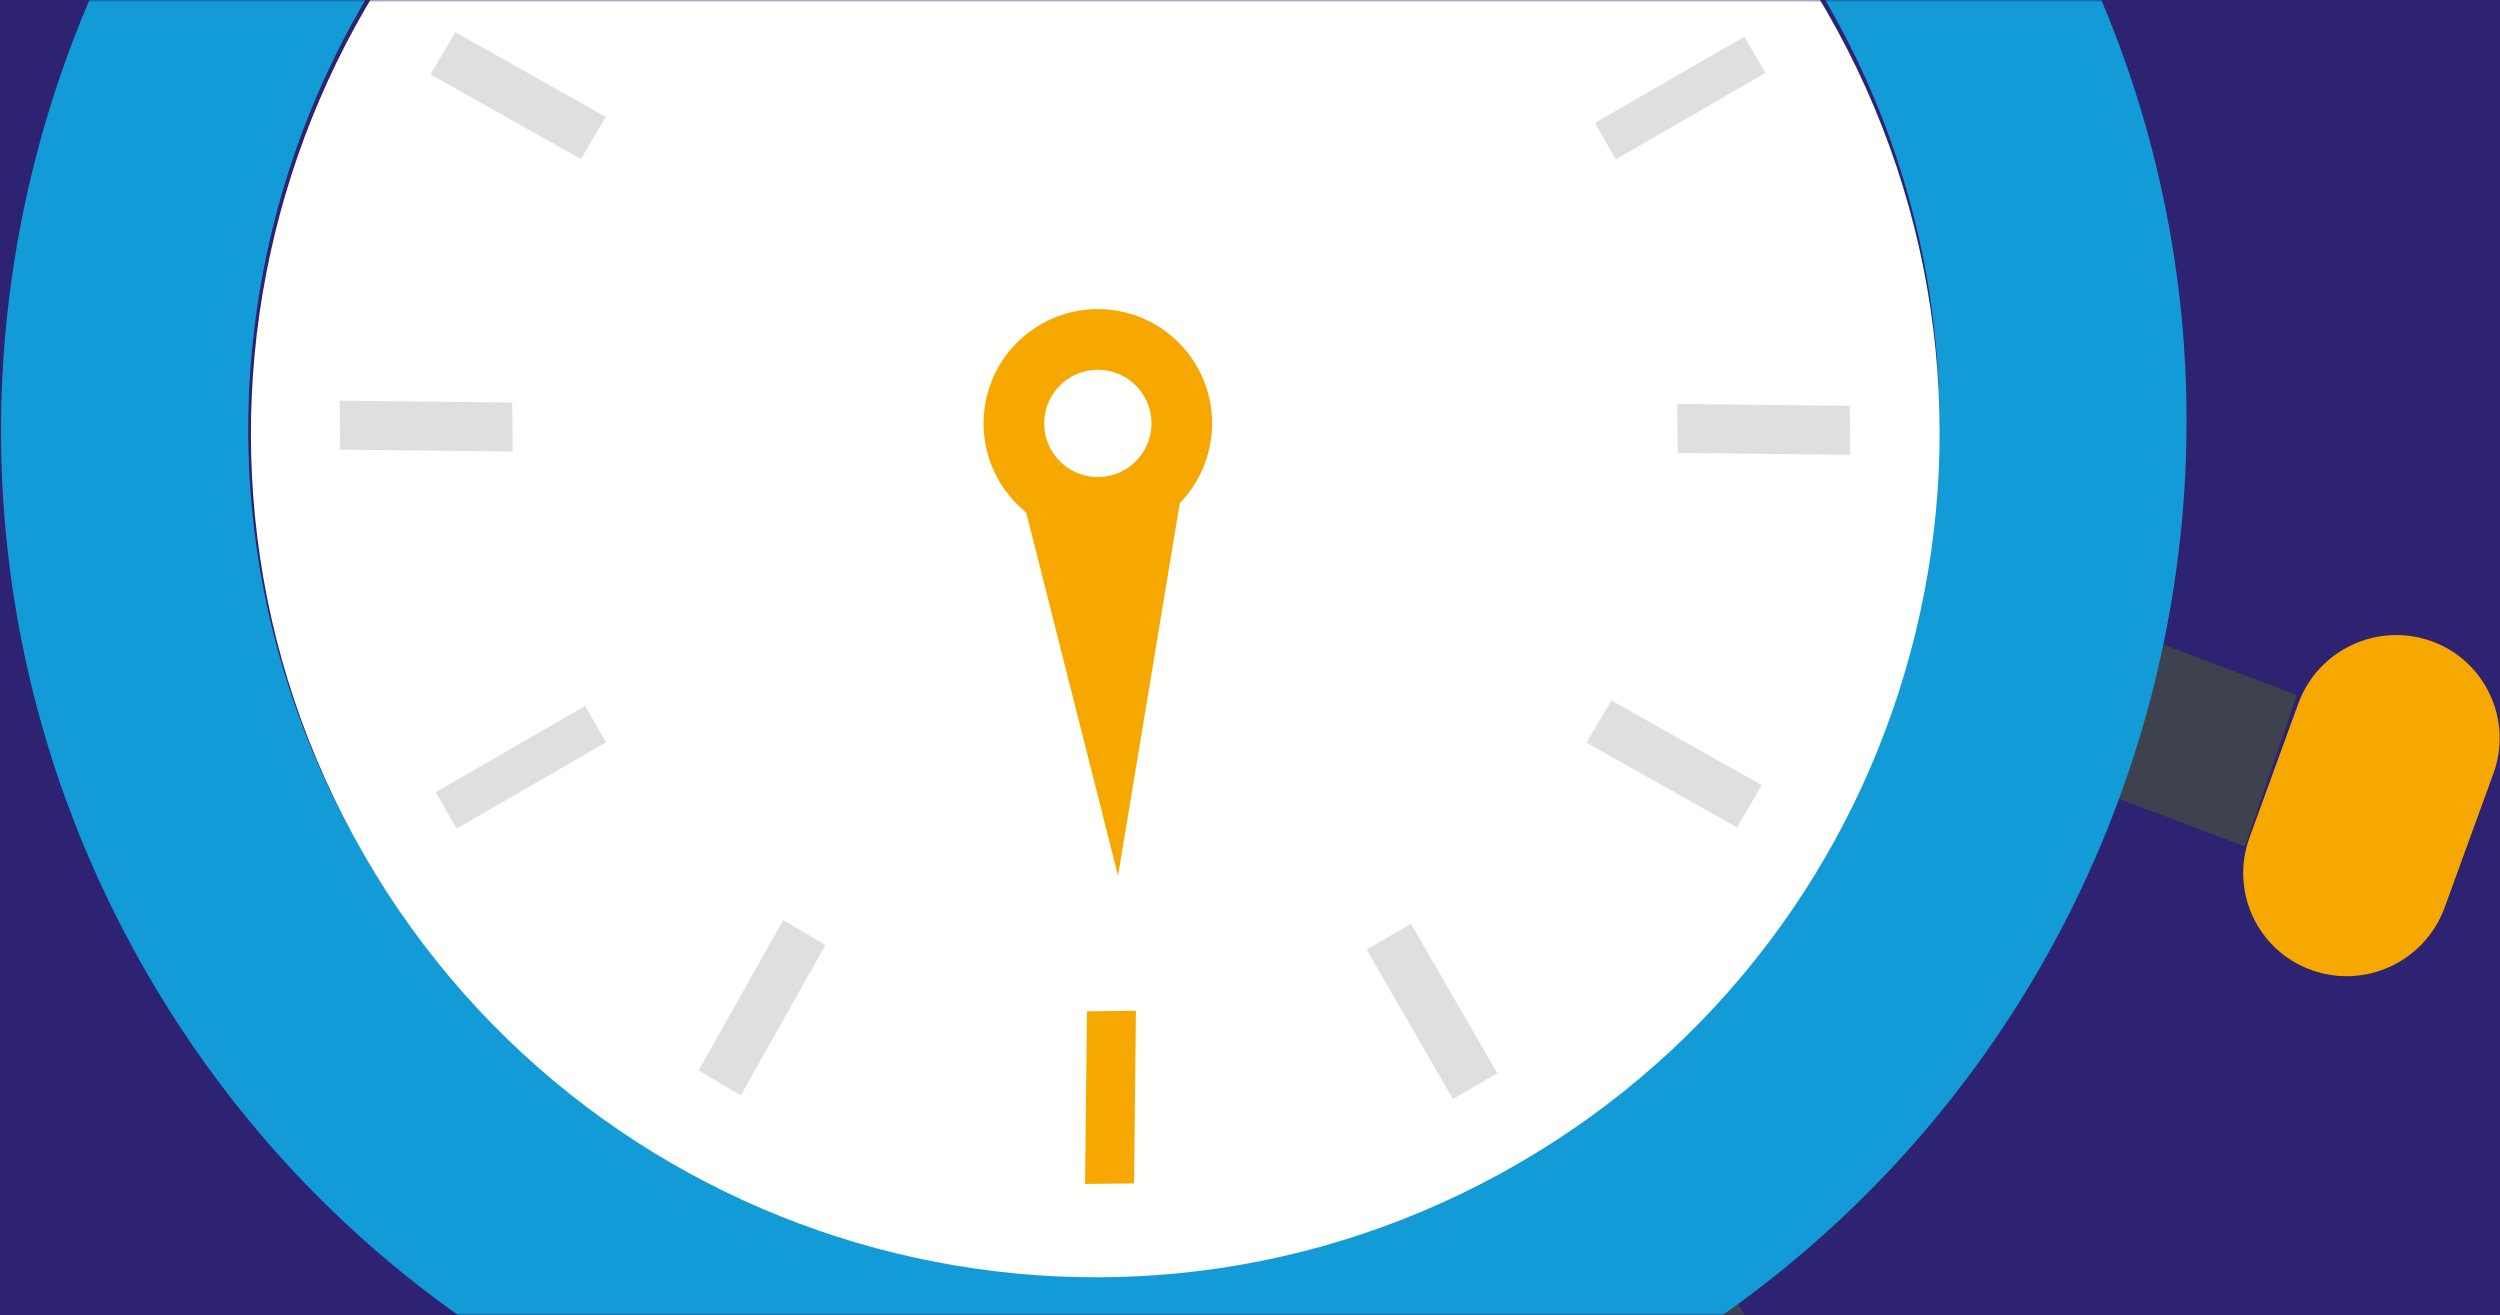 <?xml version="1.0" encoding="UTF-8" standalone="no"?>
<svg width="536px" height="282px" viewBox="0 0 536 282" version="1.1" xmlns="http://www.w3.org/2000/svg" xmlns:xlink="http://www.w3.org/1999/xlink">
    <rect x="0" y="0" width="536" height="282" fill="#808080" stroke="none"/>
    <!-- Generator: Sketch Beta 47 (45292) - http://www.bohemiancoding.com/sketch -->
    <title>Group</title>
    <desc>Created with Sketch Beta.</desc>
    <defs>
        <rect id="path-1" x="0" y="0" width="1280" height="282"></rect>
    </defs>
    <g id="Text-Styles" stroke="none" stroke-width="1" fill="none" fill-rule="evenodd">
        <g id="Luggage-landing" transform="translate(-136, -5626)">
            <g id="Group" transform="translate(0, 5626)">
                <mask id="mask-2" fill="white">
                    <use xlink:href="#path-1"></use>
                </mask>
                <use id="Mask" fill="#2D2372" xlink:href="#path-1"></use>
                <g id="Group-29" mask="url(#mask-2)">
                    <g transform="translate(43, -229)" id="Group">
                        <g transform="translate(348.798, 365.144) scale(1, -1) rotate(30) translate(-348.798, -365.144) translate(110.298, 82.144)">
                            <polyline id="Fill-180" fill="#3E414E" points="411.113 131 437 153.513 403.887 194 378 171.487 411.113 131"></polyline>
                            <path d="M410.252,100.877 C418.186,91.516 432.245,90.33 441.655,98.224 L465.081,117.88 C474.49,125.773 475.685,139.764 467.748,149.124 C459.814,158.482 445.751,159.671 436.345,151.778 L412.919,132.121 C403.51,124.225 402.315,110.238 410.252,100.877" id="Fill-181" fill="#F7A800"></path>
                            <polygon id="Fill-182" fill="#3E414E" points="217 133 268 133 268 60 217 60"></polygon>
                            <path d="M242.498,513.187 C142.283,513.187 61.043,432.29 61.043,332.502 C61.043,232.713 142.283,151.817 242.498,151.817 C342.717,151.817 423.957,232.713 423.957,332.502 C423.957,432.29 342.717,513.187 242.498,513.187 Z M242.498,99 C112.991,99 8,203.543 8,332.502 C8,461.461 112.991,566 242.498,566 C372.013,566 477,461.461 477,332.502 C477,203.543 372.013,99 242.498,99 L242.498,99 Z" id="Fill-183" fill="#129BD7"></path>
                            <path d="M241.998,150 C142.035,150 61,231.038 61,331 C61,430.962 142.035,512 241.998,512 C341.965,512 423,430.962 423,331 C423,231.038 341.965,150 241.998,150" id="Fill-184" fill="#FFFFFE"></path>
                            <polygon id="Fill-185" fill="#3E414E" opacity="0.167" points="237 206 248 206 248 169 237 169"></polygon>
                            <polyline id="Fill-187" fill="#F7A800" points="178.447 224.5 159.598 192.652 168.752 187.5 187.598 219.344 178.447 224.5"></polyline>
                            <polyline id="Fill-189" fill="#3E414E" opacity="0.167" points="131.844 274 100 255.153 105.152 246 137 264.847 131.844 274"></polyline>
                            <polygon id="Fill-191" fill="#3E414E" opacity="0.167" points="81 335 118 335 118 326 81 326"></polygon>
                            <polygon id="Fill-192" fill="#3E414E" opacity="0.167" points="368 335 405 335 405 326 368 326"></polygon>
                            <polyline id="Fill-193" fill="#3E414E" opacity="0.167" points="105.152 418 100 408.849 131.844 390 137 399.154 105.152 418"></polyline>
                            <polyline id="Fill-194" fill="#3E414E" opacity="0.167" points="353.155 274 348 264.847 379.845 246 385 255.153 353.155 274"></polyline>
                            <polyline id="Fill-195" fill="#3E414E" opacity="0.167" points="166.154 474 157 468.845 175.849 437 185 442.155 166.154 474"></polyline>
                            <polyline id="Fill-196" fill="#3E414E" opacity="0.167" points="309.153 226 300 220.844 318.851 189 328 194.152 309.153 226"></polyline>
                            <path d="M268,332.502 C268,318.972 257.032,308 243.498,308 C229.968,308 219,318.972 219,332.502 C219,346.032 229.968,357 243.498,357 C257.032,357 268,346.032 268,332.502" id="Fill-197" fill="#F7A800"></path>
                            <polyline id="Fill-199" fill="#F7A800" transform="translate(225.5, 288.5) rotate(-3) translate(-225.5, -288.5) " points="250 311.446 201 245 219.011 324.223 241.803 332 250 311.446"></polyline>
                            <path d="M255,332.5 C255,326.147 249.852,321 243.498,321 C237.148,321 232,326.147 232,332.5 C232,338.849 237.148,344 243.498,344 C249.852,344 255,338.849 255,332.5" id="Fill-200" fill="#FFFFFE"></path>
                        </g>
                    </g>
                </g>
            </g>
        </g>
    </g>
</svg>